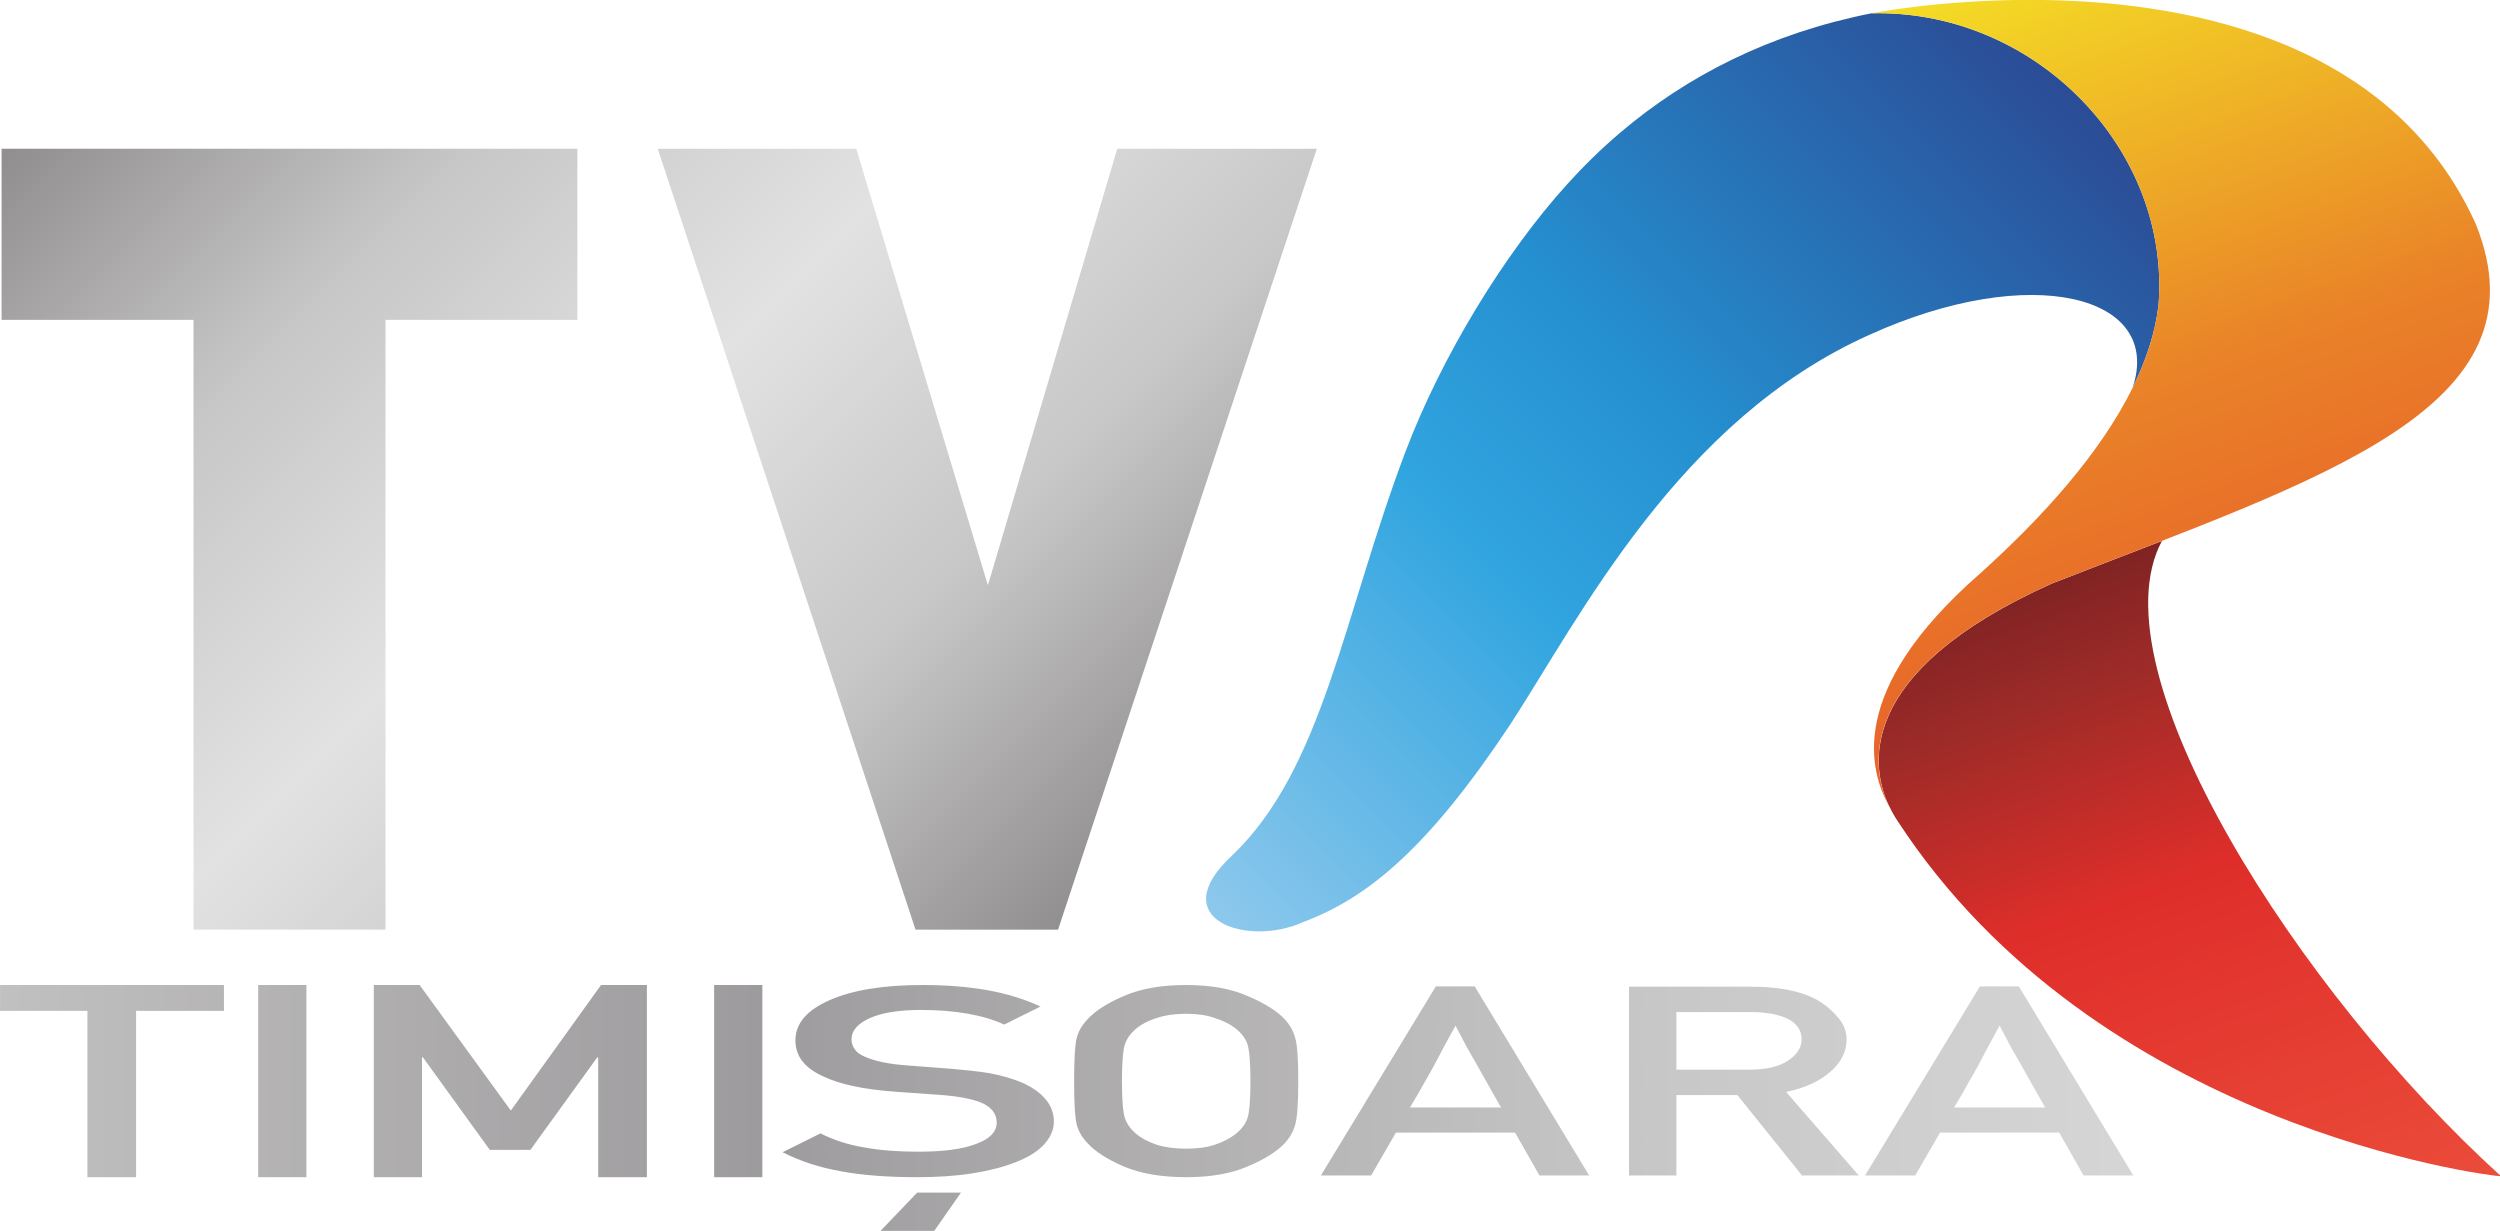 <svg version="1.1" viewBox="0 0 748.17 368.35" xmlns="http://www.w3.org/2000/svg">
 <defs>
  <linearGradient id="e" x2="1" gradientTransform="matrix(-294.03,-294.03,294.03,-294.03,79.06,32.791)" gradientUnits="userSpaceOnUse">
   <stop stop-color="#918f90" offset="0"/>
   <stop stop-color="#c8c7c7" offset=".25"/>
   <stop stop-color="#e2e2e2" offset=".5"/>
   <stop stop-color="#c8c7c7" offset=".75"/>
   <stop stop-color="#918f90" offset="1"/>
  </linearGradient>
  <linearGradient id="d" x2="1" gradientTransform="matrix(269.62,-269.62,269.62,269.62,114.88,42.562)" gradientUnits="userSpaceOnUse">
   <stop stop-color="#8dc8ec" offset="0"/>
   <stop stop-color="#31a5e0" offset=".376"/>
   <stop stop-color="#258fcf" offset=".579"/>
   <stop stop-color="#2b4c96" offset="1"/>
  </linearGradient>
  <linearGradient id="c" x2="1" gradientTransform="matrix(-78.047,-214.43,214.43,-78.047,458.68,149.71)" gradientUnits="userSpaceOnUse">
   <stop stop-color="#eb4c3a" offset="0"/>
   <stop stop-color="#df2e2a" offset=".545"/>
   <stop stop-color="#9e2b28" offset=".837"/>
   <stop stop-color="#802323" offset="1"/>
  </linearGradient>
  <linearGradient id="b" x2="1" gradientTransform="matrix(82.283,226.07,-226.07,82.283,360.75,-260.33)" gradientUnits="userSpaceOnUse">
   <stop stop-color="#f4dd25" offset="0"/>
   <stop stop-color="#e98328" offset=".584"/>
   <stop stop-color="#e85f2a" offset="1"/>
  </linearGradient>
  <linearGradient id="a" x1="-122.02" x2="703.83" y1="367.24" y2="367.24" gradientTransform="matrix(2.684 0 0 1.437 -668.1 64.642)" gradientUnits="userSpaceOnUse">
   <stop stop-color="#9a9999" offset="0"/>
   <stop stop-color="#c8c7c7" offset=".125"/>
   <stop stop-color="#e2e2e2" offset=".25"/>
   <stop stop-color="#c8c7c7" offset=".375"/>
   <stop stop-color="#9d9b9d" offset=".5"/>
   <stop stop-color="#c8c7c7" offset=".625"/>
   <stop stop-color="#e2e2e2" offset=".75"/>
   <stop stop-color="#c8c7c7" offset=".875"/>
   <stop stop-color="#9b999a" offset="1"/>
  </linearGradient>
 </defs>
 <g transform="matrix(.935 0 0 .935 -4.889 77.636)">
  <g transform="translate(279.59,168.42)">
   <g stroke-width="5.701">
    <path d="m83.238-203.84-41.398 139.72-42.128-139.71h-63.539l82.5 249.93h45.622l82.83-249.93zm-357.09 0v54.766h61.424l4.7e-4 195.16h61.453v-195.16h61.419v-54.766z" fill="url(#e)"/>
    <path d="m324.66-247.2c-32.705 6.487-59.104 20.1-80.402 38.171-6.117 5.188-11.8 10.774-17.102 16.646-19.701 21.759-40.076 54.76-51.819 85.909-19.724 52.218-26.24 101.25-55.49 128.98-21.833 20.374 5.045 29.221 22.717 21.235 20.899-7.753 40.269-23.8 66.555-63.448 22.29-34.261 53.791-97.179 114.75-124.53 51.842-23.544 94.317-12.712 84.341 16.954 4.355-8.836 7.297-17.74 8.312-26.576 3.854-48.991-38.177-93.365-89.796-93.376-0.684 0-1.368 0.017-2.064 0.034" fill="url(#d)"/>
    <path d="m382.41-64.69c-64.246 28.805-57.69 59.8-52.03 71.412 1.288 2.634 2.36 4.218 2.463 4.344 63.87 98.302 189.55 113.92 193.23 113.96h0.08c-64.645-58.58-130.8-161.81-108.54-203.34-11.327 4.412-23.145 8.893-35.201 13.625" fill="url(#c)"/>
    <path d="m324.66-247.2c52.56-1.214 95.771 43.695 91.86 93.337-1.015 8.836-3.956 17.746-8.312 26.576-10.284 20.807-28.583 41.238-49.083 59.652-42.755 37.47-34.991 63.066-28.788 74.376-5.666-11.607-12.256-42.618 52.018-71.429 85.886-33.605 159.41-55.952 135.76-114.96-27.226-60.381-95.172-71.839-142.8-71.839-29.13 0-50.656 4.287-50.656 4.287" fill="url(#b)" Googl="true"/>
   </g>
  </g>
  <g transform="matrix(1.033 0 0 .959 131.31 72.781)" style="font-feature-settings:normal;font-variant-caps:normal;font-variant-ligatures:normal;font-variant-numeric:normal" aria-label="OARA">
   <path d="m455.82 229.85 35.602-63.108h12.061l35.457 63.108h-15.404l-7.556-14.317h-36.91l-7.702 14.317zm27.61-22.7h28.191q-3.052-5.84-4.795-9.137-1.744-3.297-3.052-5.84-1.308-2.543-2.761-5.18-1.308-2.732-3.487-7.159-2.325 4.615-3.778 7.441-1.308 2.732-2.616 5.369-1.308 2.637-3.052 5.84-1.599 3.203-4.65 8.665zm-86.062-31.836v19.215h22.379q8.138 0 12.206-3.014 4.214-3.014 4.214-7.064 0-4.804-4.795-7.159-4.359-1.978-10.898-1.978zm-14.677 54.538v-63.015h37.927q12.497 0 19.908 4.144 3.924 2.355 6.684 5.84 2.906 3.391 2.906 7.63 0 6.122-5.086 10.832-4.941 4.71-13.66 6.688l22.524 27.88h-17.583l-20.054-26.844h-18.891v26.844zm-95.466 0 35.602-63.108h12.061l35.457 63.108h-15.404l-7.556-14.317h-36.91l-7.702 14.317zm27.61-22.7h28.191q-3.052-5.84-4.795-9.137-1.744-3.297-3.052-5.84-1.308-2.543-2.761-5.18-1.308-2.732-3.488-7.159-2.325 4.615-3.778 7.441-1.308 2.732-2.616 5.369-1.308 2.637-3.052 5.84-1.599 3.203-4.65 8.665zm-104.08-8.759q0-11.397 0.872-14.694 0.872-3.297 3.342-6.028 3.487-4.144 11.189-7.723 7.847-3.673 19.327-3.673 11.335 0 19.036 3.673 7.847 3.579 11.48 7.723 2.325 2.732 3.197 6.028 1.017 3.297 1.017 14.694 0 11.303-1.017 14.694-0.872 3.297-3.197 6.028-3.633 4.144-11.48 7.723-7.702 3.579-19.036 3.579-11.48 0-19.327-3.579-7.702-3.579-11.189-7.723-2.47-2.732-3.342-6.028-0.872-3.391-0.872-14.694zm14.822 0q0 9.701 1.017 12.622 1.017 2.92 3.778 5.275 2.18 1.884 5.958 3.297 3.924 1.319 9.155 1.319 5.232 0 8.864-1.319 3.778-1.413 6.103-3.297 2.906-2.355 3.924-5.275 1.017-2.92 1.017-12.622 0-9.701-1.017-12.622-1.017-2.92-3.924-5.275-2.325-1.884-6.103-3.203-3.633-1.413-8.864-1.413-5.231 0-9.155 1.413-3.778 1.319-5.958 3.203-2.761 2.355-3.778 5.275-1.017 2.92-1.017 12.622zm-126.36 32.025v-64.141h14.94l-2.7e-4 64.141zm-105.45 0v-64.141h14.201l28.253 41.899 27.957-41.899h14.201v64.141h-15.088v-39.982h-0.296l-20.709 30.873h-12.574l-20.709-30.873h-0.296v39.982zm-35.825 0v-64.141h14.94v64.141zm-52.912 0v-55.514h-27.07v-8.629h69.375v8.629h-27.218v55.514zm299.46-18.516c0-5.493-3.308-9.746-9.593-12.936-3.31-1.505-6.784-2.568-10.425-3.278-3.64-0.619-7.447-1.063-11.417-1.418l-14.065-1.152c-5.628-0.445-9.931-1.418-12.909-2.835-1.489-0.621-2.648-1.507-3.308-2.568-0.66-1.064-0.993-2.127-0.993-3.281 0-2.835 1.821-5.226 5.628-7.086 3.637-1.771 8.933-2.746 15.72-2.746 10.918 0 19.518 1.685 25.978 4.874l11.248-6.024c-4.968-2.479-10.425-4.253-16.219-5.404-5.955-1.152-12.739-1.772-20.35-1.772-12.08 0-21.675 1.685-28.789 5.052-7.117 3.365-10.591 7.883-10.591 13.375 0 5.317 2.814 9.304 8.77 12.139 4.963 2.568 12.241 4.253 22.168 5.05l13.898 1.063c5.622 0.442 9.925 1.329 12.903 2.657 2.978 1.418 4.63 3.633 4.63 6.557 0 3.1-2.149 5.493-6.449 7.176-4.303 1.77-10.258 2.568-17.871 2.568-6.285 0-11.747-0.445-16.71-1.419-4.963-0.885-9.598-2.479-13.568-4.696l-11.744 6.294c5.462 3.011 11.58 5.136 18.201 6.376 6.615 1.33 14.555 1.949 23.491 1.949 5.955 0 11.58-0.353 16.876-1.239 5.295-0.886 9.759-2.126 13.568-3.722 3.804-1.594 6.784-3.543 8.77-5.846 1.985-2.304 3.144-4.874 3.144-7.708zm-28.784 23.654h-13.568l-11.584 13.024h16.712z" fill="url(#a)" stroke-width="1.675"/>
  </g>
 </g>
</svg>
